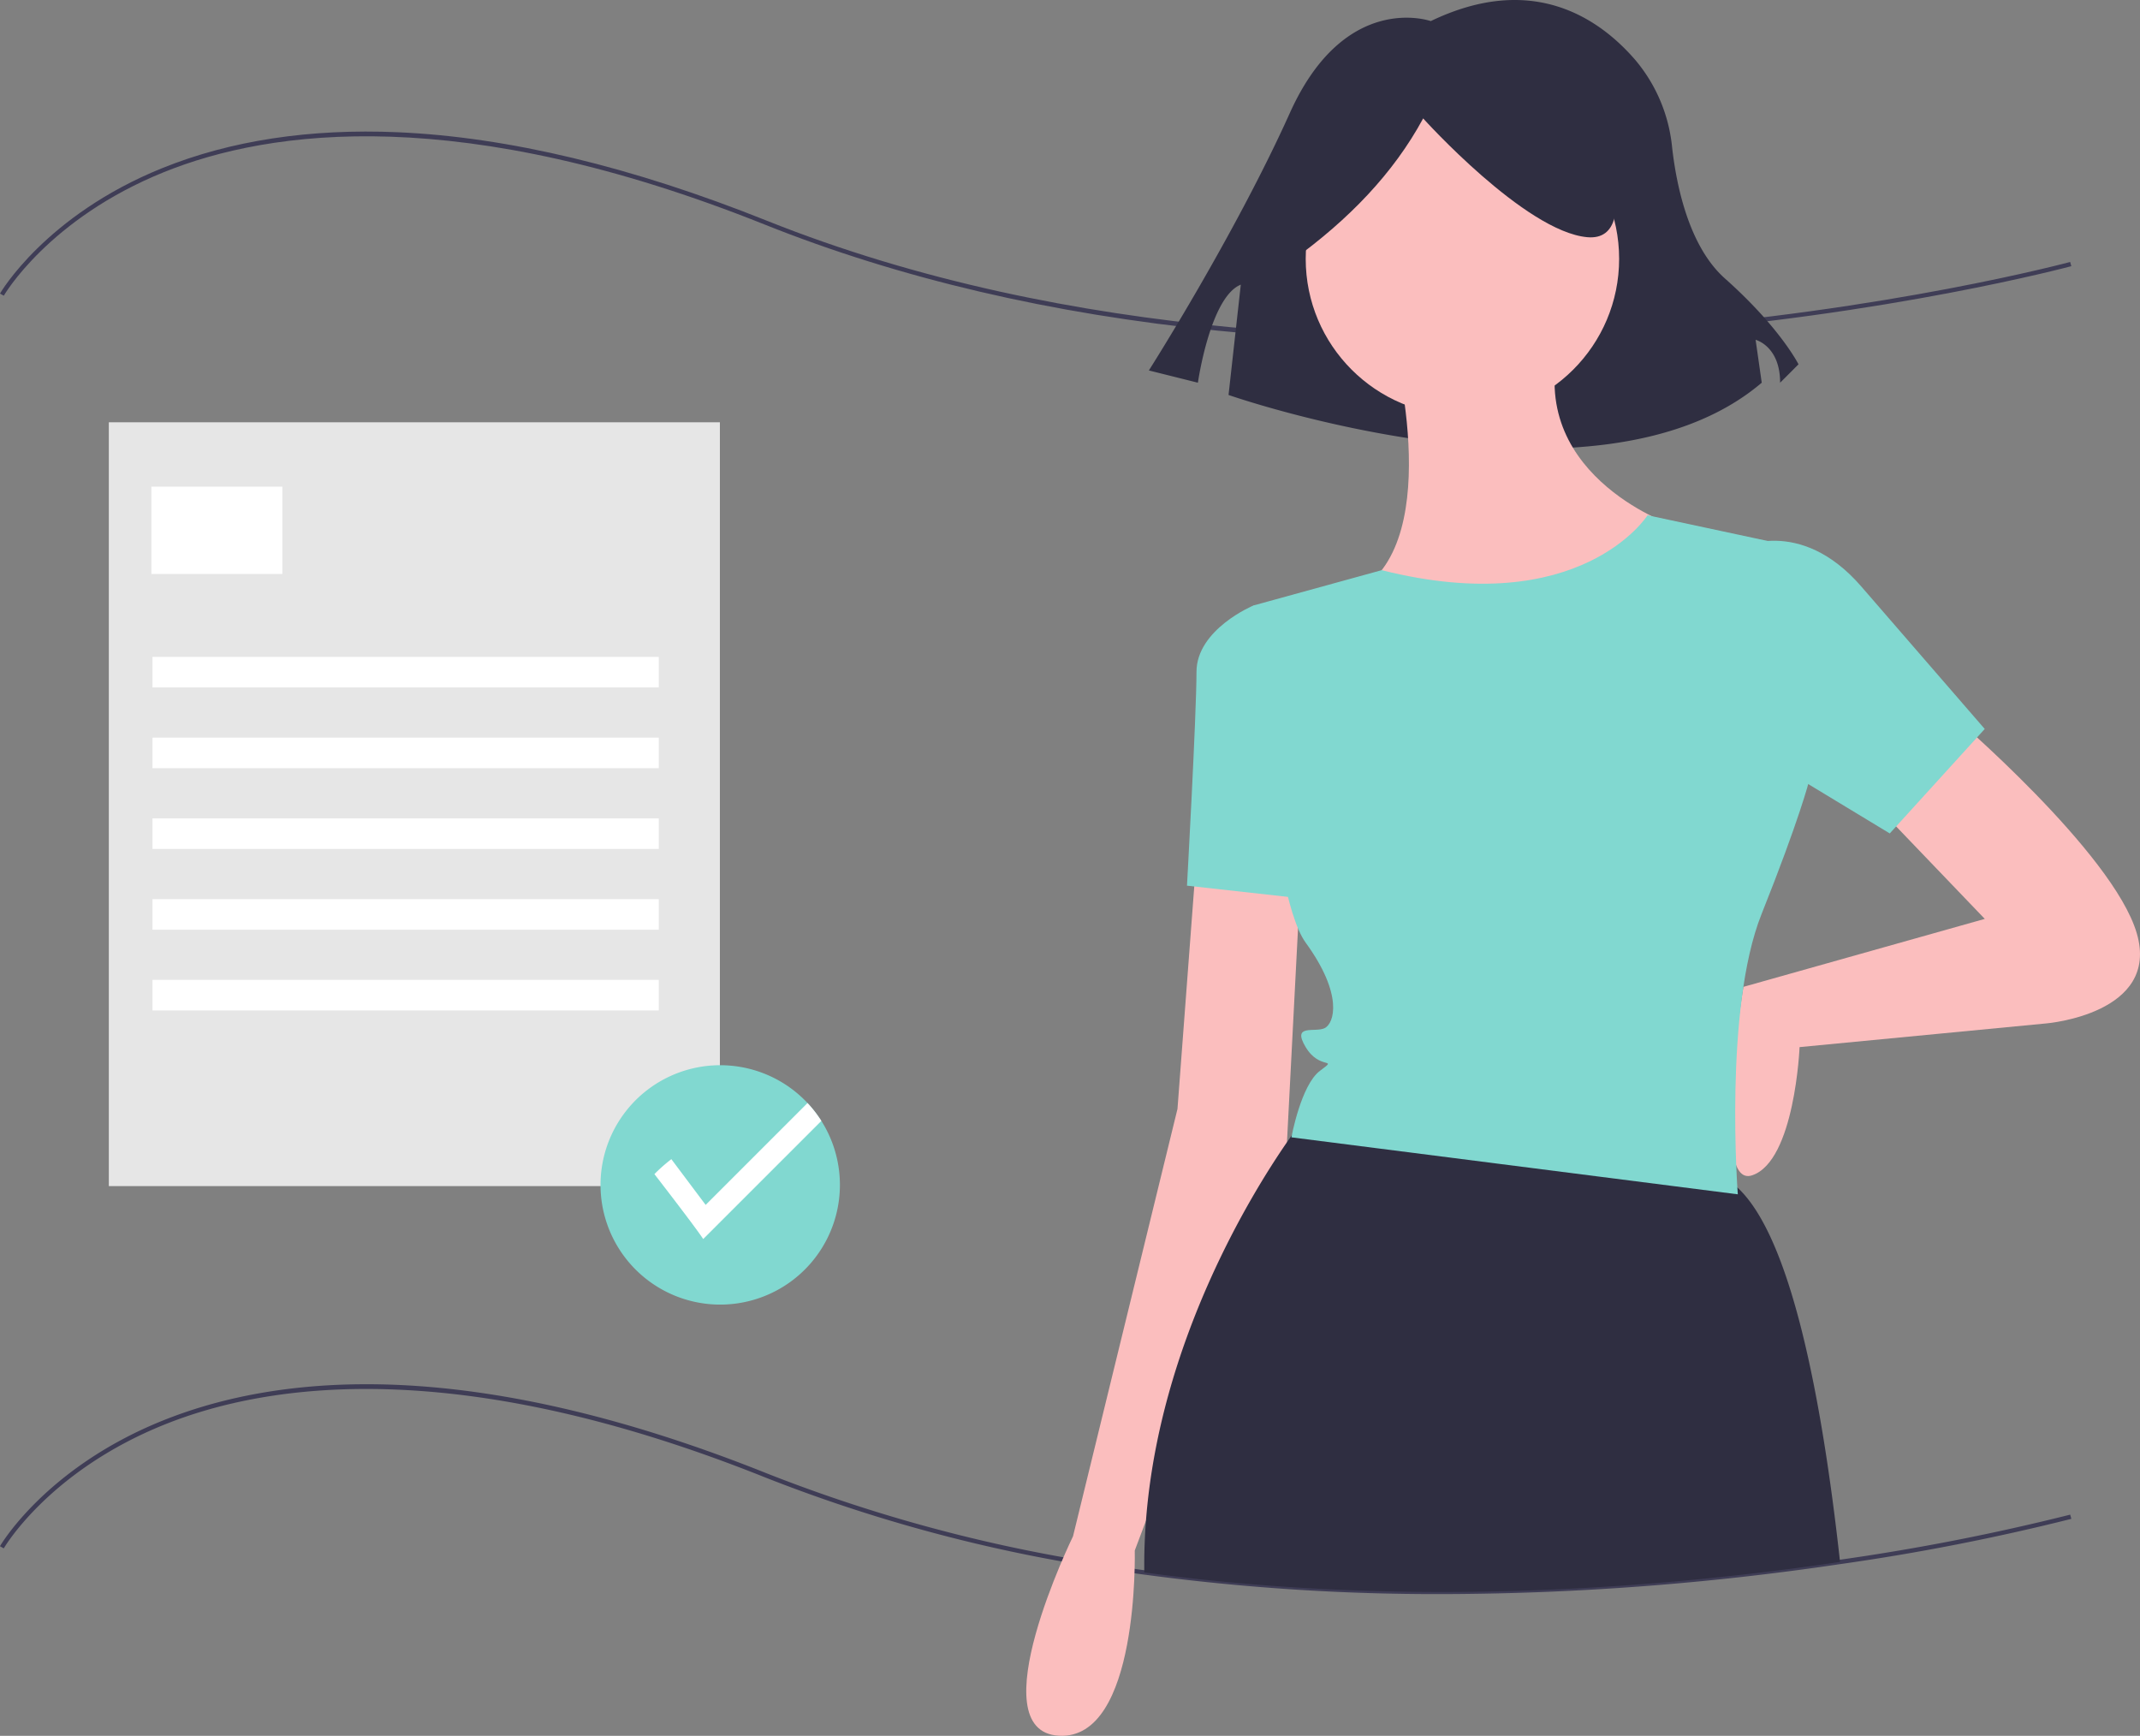 <svg id="Illustration" xmlns="http://www.w3.org/2000/svg" width="351.915" height="285.442" viewBox="0 0 351.915 285.442">
  <rect x="0" y="0" width="351.915" height="285.442" fill="#808080" stroke="none"/>
  <path id="Path_1342" data-name="Path 1342" d="M428.916,681.474a360.669,360.669,0,0,1-48.977-3.209c-.53-.068-1.067-.143-1.6-.223-3.985-.567-7.972-1.214-11.847-1.925A255.9,255.9,0,0,1,317.6,662.269c-49.906-19.963-81.284-15.714-98.819-8.635-18.976,7.661-26.271,20.2-26.342,20.322l-.624-.354c.072-.128,7.461-12.849,26.645-20.612,11.248-4.552,24.3-6.54,38.785-5.914,18.086.783,38.483,5.67,60.622,14.526A255.2,255.2,0,0,0,366.62,675.41c3.866.709,7.844,1.356,11.822,1.921.531.079,1.064.154,1.592.222,44.005,6.053,86.457,2.4,114.322-1.725a366.647,366.647,0,0,0,37.9-7.42l.188.693a367.164,367.164,0,0,1-37.978,7.438,452.525,452.525,0,0,1-65.544,4.936Z" transform="translate(-191.819 -419.336)" fill="#3f3d56"/>
  <path id="Path_1343" data-name="Path 1343" d="M428.965,203.624c-12.652,0-24.969-.592-36.852-1.775-27.307-2.72-52.375-8.587-74.509-17.44-49.906-19.963-81.284-15.714-98.819-8.635-18.976,7.661-26.271,20.2-26.342,20.322l-.624-.354c.072-.128,7.461-12.849,26.645-20.611,11.248-4.551,24.3-6.541,38.785-5.914,18.086.783,38.483,5.67,60.622,14.526,49.985,19.994,105.606,20.78,143.464,17.92,41.034-3.1,70.622-11.035,70.916-11.115l.188.693c-.294.08-29.936,8.03-71.034,11.137C450.4,203.209,439.565,203.624,428.965,203.624Z" transform="translate(-191.819 -147.47)" fill="#3f3d56"/>
  <path id="Path_1344" data-name="Path 1344" d="M676.447,122.39s-14.11-5.039-23.18,15.118-23.18,42.329-23.18,42.329l8.063,2.016s2.016-14.11,7.055-16.125l-2.016,18.141s60.47,21.165,87.682-2.016l-1.008-7.055s4.031,1.008,4.031,7.055l3.023-3.024s-3.023-6.047-12.094-14.11c-5.953-5.292-8-15.36-8.7-21.655a26.2,26.2,0,0,0-6.033-14.27C704.06,121.808,693.076,114.383,676.447,122.39Z" transform="translate(-441.16 -118.919)" fill="#2f2e41"/>
  <path id="Path_1345" data-name="Path 1345" d="M888.327,391.56s26.551,22.647,30.456,35.923-14.838,14.838-14.838,14.838l-40.608,3.9s-.781,18.742-7.809,21.085-1.427-30.993-1.427-30.993l39.692-11.177L875.832,406.4Z" transform="translate(-567.403 -274.031)" fill="#fbbebe"/>
  <path id="Path_1346" data-name="Path 1346" d="M611.3,445.907,608.178,487.3,591,557.579s-15.618,32.018-2.343,32.8,12.495-30.456,12.495-30.456l24.99-66.379,2.343-45.294Z" transform="translate(-414.545 -304.95)" fill="#fbbebe"/>
  <circle id="Ellipse_252" data-name="Ellipse 252" cx="25.771" cy="25.771" r="25.771" transform="translate(214.718 16.79)" fill="#fbbebe"/>
  <path id="Path_1347" data-name="Path 1347" d="M711.847,246.635s9.371,33.58-5.467,42.17,37.484,14.838,51.541-10.933c0,0-24.99-8.59-17.961-31.237Z" transform="translate(-483.073 -191.58)" fill="#fbbebe"/>
  <path id="Path_1348" data-name="Path 1348" d="M660.245,351.456l-4.686-1.562s-9.371,3.9-9.371,10.933-1.562,35.142-1.562,35.142l21.085,2.343Z" transform="translate(-449.431 -250.326)" fill="#81d8d0"/>
  <path id="Path_1349" data-name="Path 1349" d="M742.743,619.442c-28.828,4.271-70.846,7.719-114.42,1.726,0-.431,0-.851,0-1.26q0-3.655.28-7.228c2.232-29.327,17.341-53.777,23.187-62.251.294-.431.567-.818.811-1.163.944-1.324,1.493-2.024,1.493-2.024s45.294-.739,68.721,8.631a10.077,10.077,0,0,1,3.05,2C734.6,565.93,739.729,592.1,742.743,619.442Z" transform="translate(-440.154 -362.595)" fill="#2f2e41"/>
  <path id="Path_1350" data-name="Path 1350" d="M848.584,326.474s10.152-5.466,20.3,6.247l20.3,23.428-15.618,17.18L843.9,355.368Z" transform="translate(-562.802 -236.277)" fill="#81d8d0"/>
  <path id="Path_1351" data-name="Path 1351" d="M683.87,177.52c9.123-6.6,16.508-14.207,21.393-23.253,0,0,16.742,18.6,26.974,19.533s.93-22.323.93-22.323l-18.6-4.651-17.672,1.86-13.952,9.3Z" transform="translate(-471.229 -134.796)" fill="#2f2e41"/>
  <path id="Path_1352" data-name="Path 1352" d="M734.8,315.474s-10.929,17.279-43.73,9.03l-18.613,5.126-2.474.681s2.343,46.855,8.59,55.446,4.686,13.276,3.124,14.057-5.466-.781-3.124,3.124,5.466,1.562,2.343,3.9-4.686,10.933-4.686,10.933l73.407,9.371s-2.343-30.456,3.9-46.075,7.809-21.866,7.809-21.866l-4.686-39.046Z" transform="translate(-463.86 -230.744)" fill="#81d8d0"/>
  <rect id="Rectangle_311" data-name="Rectangle 311" width="100.485" height="125.606" transform="translate(17.897 69.442)" fill="#e6e6e6"/>
  <rect id="Rectangle_312" data-name="Rectangle 312" width="21.533" height="14.355" transform="translate(24.895 80.029)" fill="#fff"/>
  <rect id="Rectangle_313" data-name="Rectangle 313" width="83.259" height="5.024" transform="translate(25.074 108.021)" fill="#fff"/>
  <rect id="Rectangle_314" data-name="Rectangle 314" width="83.259" height="5.024" transform="translate(25.074 121.3)" fill="#fff"/>
  <rect id="Rectangle_315" data-name="Rectangle 315" width="83.259" height="5.024" transform="translate(25.074 134.578)" fill="#fff"/>
  <rect id="Rectangle_316" data-name="Rectangle 316" width="83.259" height="5.024" transform="translate(25.074 147.857)" fill="#fff"/>
  <rect id="Rectangle_317" data-name="Rectangle 317" width="83.259" height="5.024" transform="translate(25.074 161.135)" fill="#fff"/>
  <path id="Path_1353" data-name="Path 1353" d="M460.269,544.967a19.683,19.683,0,1,1-3.05-10.544A19.683,19.683,0,0,1,460.269,544.967Z" transform="translate(-322.149 -350.098)" fill="#81d8d0"/>
  <path id="Path_1354" data-name="Path 1354" d="M468.917,542.633l-19.43,19.426c-1.221-1.891-8.024-10.677-8.024-10.677a27.542,27.542,0,0,1,2.785-2.458l5.641,7.522,16.752-16.752A19.658,19.658,0,0,1,468.917,542.633Z" transform="translate(-333.847 -358.308)" fill="#fff"/>
</svg>
